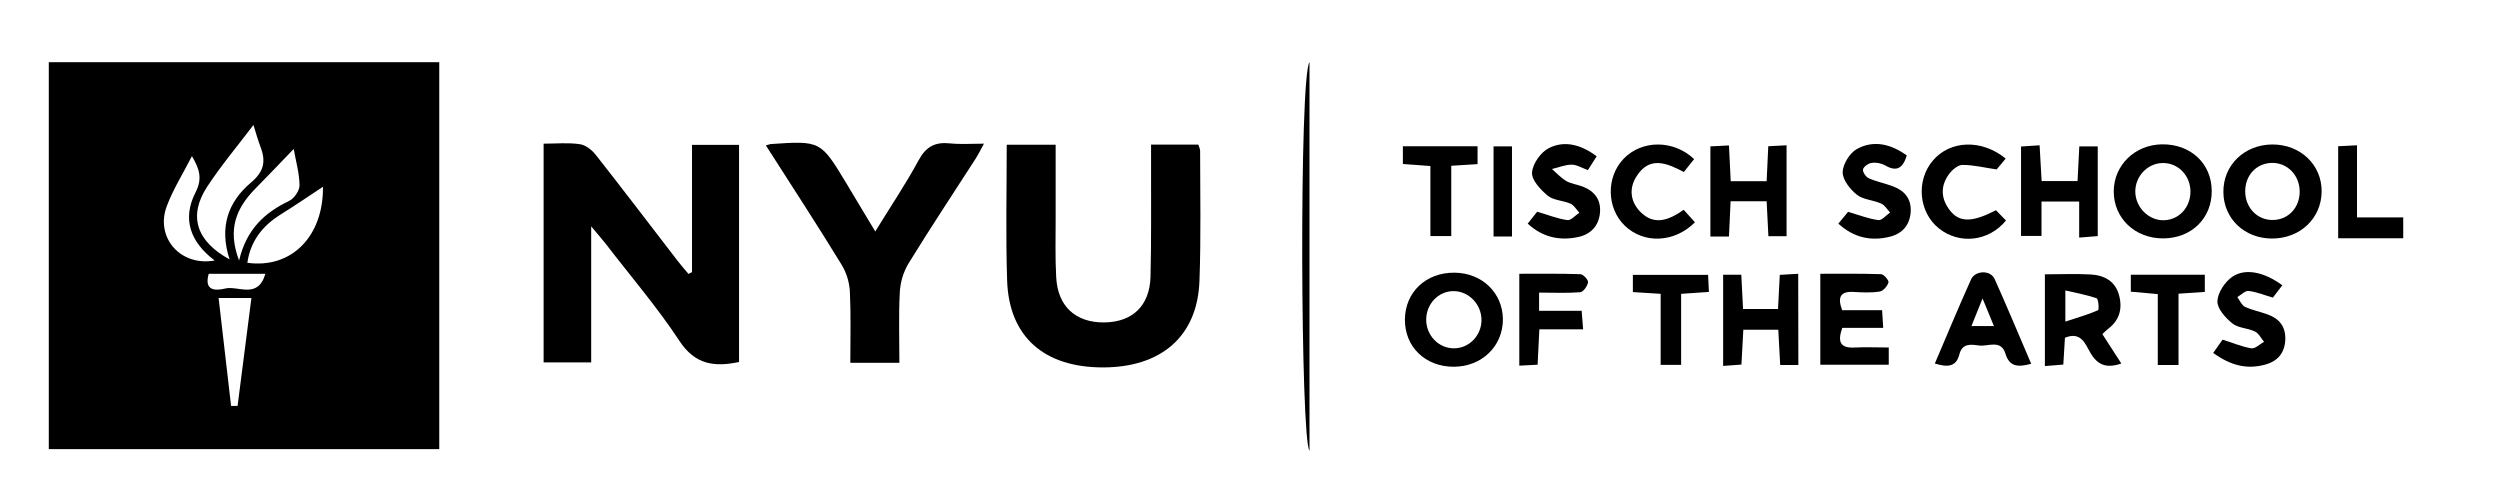 <svg version="1.1" id="NYU-logo" xmlns="http://www.w3.org/2000/svg" xmlns:xlink="http://www.w3.org/1999/xlink" x="0px" y="0px"
	 viewBox="0 0 1844.6 364.6" style="enable-background:new 0 0 1844.6 364.6;" xml:space="preserve">
<path class="st0" d="M1773.2,175.8h-48v-67.9l13.9-0.7v53.2h34.1L1773.2,175.8z"/>
<path class="st0" d="M36,45.9h288.1v285.5H36V45.9z M169.4,191.4c-7.8-23.9-1.1-42.5,15.9-56.8c9.1-7.7,11-15.1,7.2-25.4
	c-2.1-5.5-3.7-11.2-5.5-17c-11.8,15.6-23.9,29.9-34.1,45.5C138.8,159.2,144.7,177.9,169.4,191.4z M238.3,137.8
	c-10.6,7-21,14.1-31.6,20.7c-13.3,8.4-21.9,19.6-24.2,35.4C215.3,198.4,238.7,174.2,238.3,137.8z M176.4,192.2
	c5.6-23.5,19.2-35.4,37-44c3.7-1.8,7.7-7.6,7.6-11.5c-0.1-8.9-2.7-17.8-4.3-26.8c-10.6,11-19.6,20.5-28.8,29.8
	C174.5,153.6,167.6,169,176.4,192.2z M141.6,115.2c-6.5,12.8-13.8,24.3-18.5,36.8c-8.8,23.2,10.1,44.8,35.3,40.2
	c-17.9-13.5-24.3-30.6-14-50.5C149.5,131.7,147.1,124.4,141.6,115.2L141.6,115.2z M170.5,299.5h4.8c3.4-26.4,6.8-52.8,10.2-79.6
	h-24.2C164.5,247,167.5,273.3,170.5,299.5z M195.8,202H154c-3.7,13,5.4,12.5,12.1,10.9C175.5,210.5,190.3,221.1,195.8,202z"/>
<path class="st0" d="M510.6,200.8v-93.9h34.7v160.2c-18.1,3.8-32.4,2.1-44-15.6c-16.4-24.9-36-47.7-54.2-71.4
	c-2.8-3.6-5.8-6.9-10.9-13.1v100.4h-35.1V106c9.2,0,18.1-0.9,26.8,0.4c4.3,0.6,9,4.4,11.8,8c20.3,25.8,40.2,52,60.3,78.1
	c2.5,3.3,5.3,6.4,8,9.6L510.6,200.8z"/>
<path class="st0" d="M742.8,106.8h36.1c0,18.6,0,36.4,0,54.2c0,14.5-0.4,29,0.4,43.5c1.1,21.7,14.5,33.7,35.7,33.4
	c20.6-0.3,33.3-12.3,33.9-33.7c0.7-27.7,0.3-55.4,0.4-83.1c0-4.6,0-9.1,0-14.4h34.9c0.5,1.7,1.3,3.2,1.3,4.8c0,32,0.7,64-0.5,95.9
	c-1.5,40.7-28.1,63.7-71.3,63.7c-43.4,0-69.2-22.7-70.6-64C742,173.9,742.8,140.7,742.8,106.8z"/>
<path class="st0" d="M565.1,107.3c1.1-0.4,2.2-0.7,3.4-1c37-2.5,37-2.5,56,29c6.7,11.2,13.5,22.5,21.3,35.5
	c11.4-18.6,22.5-35,31.9-52.4c5.5-10.3,12.3-13.8,23.4-12.6c7.6,0.8,15.3,0.2,24.9,0.2c-2.5,4.6-4.1,7.9-6.1,11
	c-16.6,25.8-33.6,51.4-49.7,77.6c-3.8,6.5-5.9,13.7-6.3,21.2c-0.9,16.9-0.3,33.9-0.3,51.9h-36.2c0-17.4,0.5-34.8-0.3-52
	c-0.3-7-2.3-13.9-5.9-20C603.2,166.2,584.3,137.4,565.1,107.3z"/>
<path class="st0" d="M1551.2,246.5l14,21.7c-11.1,3.9-17.8,1-23-8.2c-3.7-6.5-6.9-15.6-18.6-10.8c-0.4,6.1-0.8,12.4-1.2,19.8
	l-13.6,1.1v-67.7c11.1,0,22.5-0.5,33.8,0.1c10.1,0.6,18.3,5,21,15.6c2.6,9.9,0.1,18.5-8.5,24.8
	C1553.9,243.9,1552.7,245.1,1551.2,246.5z M1523.9,214.3v23c9.2-3.1,16.9-5.2,24.1-8.4c0.9-0.4,0.3-8.3-1-8.8
	C1539.9,217.6,1532.4,216.3,1523.9,214.3L1523.9,214.3z"/>
<path class="st0" d="M1072.6,270.6c-21,0-36.2-14.7-36-35c0.2-20.1,15.7-34.7,36.7-34.4c20.3,0.2,35.4,14.9,35.6,34.3
	C1109,255.4,1093.3,270.6,1072.6,270.6z M1072.3,214.8c-11,0.1-19.8,9.3-20,20.8c-0.1,11.9,9.3,21.6,20.7,21.4
	c11-0.1,20-9.4,20.1-20.7C1093.2,224.5,1083.6,214.7,1072.3,214.8z"/>
<path class="st0" d="M1676.6,106.6c20.7-0.1,36.6,15,36.4,34.8s-16,34.7-36.8,34.6c-20.2-0.1-35.5-14.7-35.7-34.1
	C1640.2,122,1655.9,106.7,1676.6,106.6z M1696.8,141.2c-0.1-12.1-9.3-21.4-20.9-21c-11.2,0.4-19.4,9.3-19.3,21.1
	c0.1,12.2,9.2,21.4,20.8,21C1688.6,162,1696.9,153,1696.8,141.2z"/>
<path class="st0" d="M1631.9,140.8c0.2,20.2-15,35.1-35.9,35.1s-36.5-15-36.4-34.9c0.2-19.2,15.6-34.2,35.6-34.5
	C1616.3,106.2,1631.8,120.6,1631.9,140.8z M1616.2,141.2c-0.1-12-9.5-21.4-21-20.9c-11,0.4-19.8,10-19.7,21.2
	c0.2,11.7,10.1,21.4,21.3,21S1616.3,152.8,1616.2,141.2L1616.2,141.2z"/>
<path class="st0" d="M1393.6,256.4v12.7h-50.5V202c15.2,0,30-0.2,44.9,0.3c2,0.1,5.8,4.6,5.4,6.1c-0.8,2.7-3.9,6.3-6.4,6.7
	c-6.3,1-12.8,0.7-19.2,0.3c-9.8-0.6-12.2,3.6-8.6,13.5h29.5c0.3,4.8,0.5,8.3,0.8,13h-30.2c-3.6,10.3-1.7,15.2,9.5,14.5
	C1376.8,256,1384.9,256.4,1393.6,256.4z"/>
<path class="st0" d="M1303.5,148.5h-26.6c-0.4,8.8-0.8,17.1-1.2,26H1262V108l13.7-0.7c0.4,9.3,0.9,17.6,1.3,26.4h26.5
	c0.4-8.1,0.8-16.3,1.2-25.8l13.5-0.7v67.1h-13.4C1304.4,165.8,1304,157.5,1303.5,148.5z"/>
<path class="st0" d="M1491.2,174.2v-66.1l13.7-0.9c0.5,9.1,1,17.4,1.5,26.4h26.5c0.4-8.6,0.8-16.9,1.3-25.6h13.6v66.2l-13.7,1.1
	v-26.6h-27.8v25.4H1491.2z"/>
<path class="st0" d="M1326.9,269.3h-13.4c-0.5-8.7-0.9-17-1.4-26h-25.8c-0.4,8.1-0.9,16.4-1.4,25.7l-13.5,1v-67.3h13.4
	c0.4,8.5,0.8,16.4,1.3,25.3h25.8c0.4-7.9,0.8-16.1,1.3-25.2l13.6-0.8L1326.9,269.3z"/>
<path class="st0" d="M1498.7,268.4c-10.1,2.8-16.1,2-19-7.4c-3.3-10.9-12.9-5.1-19.7-6.1c-5.7-0.8-12.2-1.8-14.3,6.6
	c-2.4,9.5-9.1,9.5-18.1,6.7c9-21,17.5-41.6,26.7-62c3.1-6.8,14.3-7.1,17.4-0.4C1480.9,226.3,1489.5,247,1498.7,268.4z M1462.8,220.2
	c-3.2,8-5.6,13.9-8.2,20.4h16.6C1468.3,233.6,1466,227.9,1462.8,220.2L1462.8,220.2z"/>
<path class="st0" d="M966.2,45.8v286.8C959.6,325,958.5,56.8,966.2,45.8z"/>
<path class="st0" d="M1406.9,114.7c-2.8,9.1-7.2,12.5-16,7.3c-3-1.6-6.5-2.3-9.9-1.8c-2.4,0.3-5.9,2.7-6.4,4.8
	c-0.4,1.8,2.1,5.6,4.2,6.5c5.8,2.6,12.2,3.8,18.2,6.1c8.4,3.2,13.3,9.2,12.8,18.6c-0.6,9.6-5.9,16-15.1,18.4
	c-14.2,3.6-26.9,0.8-38.3-9.6l7.2-8.7c7.8,2.3,14.9,5.1,22.3,6.1c2.6,0.4,5.8-3.6,8.7-5.6c-2.2-2.3-3.9-5.4-6.6-6.6
	c-5.8-2.6-13.2-2.8-17.9-6.5c-5-4-10.6-11-10.5-16.7s5.1-14,10.4-17C1382.6,103,1395.4,106.4,1406.9,114.7z"/>
<path class="st0" d="M1684,210.5l-7,9.1c-6.5-1.9-12.1-4.3-17.9-4.9c-2.6-0.3-5.5,2.9-8.3,4.5c1.8,2.5,3.2,6,5.6,7.2
	c5.4,2.5,11.4,3.6,17,5.7c8.5,3.1,13.1,9,12.8,18.4c-0.4,9.9-5.6,16-14.8,18.5c-13.8,3.9-26,0.4-38.4-8.6l6.9-9.8
	c7.7,2.4,14.4,5.3,21.3,6.4c2.8,0.4,6.2-3.1,9.3-4.8c-2.2-2.6-3.9-6.3-6.7-7.6c-5.3-2.6-12.4-2.5-16.7-6c-5.1-4.1-11.2-10.9-11-16.4
	c0.2-6.2,5.5-14.2,11-18C1656.8,197.6,1670.8,200.8,1684,210.5z"/>
<path class="st0" d="M1135.6,215.9v13.4h31.4c0.4,4.9,0.7,8.4,1.1,13.7h-32.3c-0.5,9.3-0.8,17.1-1.3,26.1l-13.5,0.7V202
	c15.4,0,30.3-0.2,45.1,0.3c2.1,0.1,5.9,4.2,5.6,6c-0.4,2.8-3.5,7.1-5.7,7.3C1156.3,216.4,1146.5,215.9,1135.6,215.9z"/>
<path class="st0" d="M1127.2,165l7-8.8c7.8,2.3,14.8,5.1,22.2,6.2c2.7,0.4,5.9-3.5,8.9-5.4c-2.1-2.3-3.8-5.5-6.5-6.7
	c-5.4-2.4-12.5-2.4-16.8-5.9c-5.3-4.4-12-11.5-11.6-17.1c0.4-6.4,6.4-15,12.4-18c11.8-6,24-2.4,35.3,6l-6.5,10.2
	c-4.2-1.5-8.1-4-12-4c-4.8,0-9.6,2.1-14.5,3.2c3.4,3,6.6,6.5,10.4,8.8c3.6,2.1,8.1,2.6,12.1,4.1c9,3.4,13.9,9.9,12.9,19.7
	c-1,9.6-6.9,15.6-16.1,17.6C1150.7,177.8,1138.2,175.1,1127.2,165z"/>
<path class="st0" d="M1242.3,154.8l8.3,9.2c-15.1,15.2-37.7,16.1-51.8,2.5c-13.5-13.1-13.8-36-0.7-49.5
	c13.5-13.9,36.8-13.9,51.9,0.4l-7.6,9.5c-12.4-6.5-25.4-12.2-35.1,3.5c-5.5,8.9-4.3,18.4,3,25.9
	C1220.5,166.6,1231.2,162.6,1242.3,154.8z"/>
<path class="st0" d="M1479.9,117l-6.7,8c-9.3-1.3-17.3-3.4-25.3-3.3c-3.4,0-7.7,3.8-10,7c-6.5,9-5.7,18.5,1.2,27s16.3,8.4,33.6-0.6
	c2.3,2.3,4.9,5,7.4,7.6c-12.8,15.6-34.4,17.8-49.4,5.9s-17.2-35.3-4.5-50.2S1462.1,102.5,1479.9,117z"/>
<path class="st0" d="M1035.1,107.9h55.1v13.2l-19.4,1.2v51.9h-15.4v-51.7l-20.3-1.5L1035.1,107.9z"/>
<path class="st0" d="M1225.3,216.8l-20.5-1.3v-12.7h55.5c0.2,4,0.4,7.7,0.6,12.6l-20.5,1.4v52.4h-15.1V216.8z"/>
<path class="st0" d="M1607.3,269.3h-15.2v-52.3l-19.9-1.8v-12.5h54.6v12.7l-19.4,1.3V269.3z"/>
<path class="st0" d="M1115.6,174.5H1102V108h13.6L1115.6,174.5z"/>
</svg>
